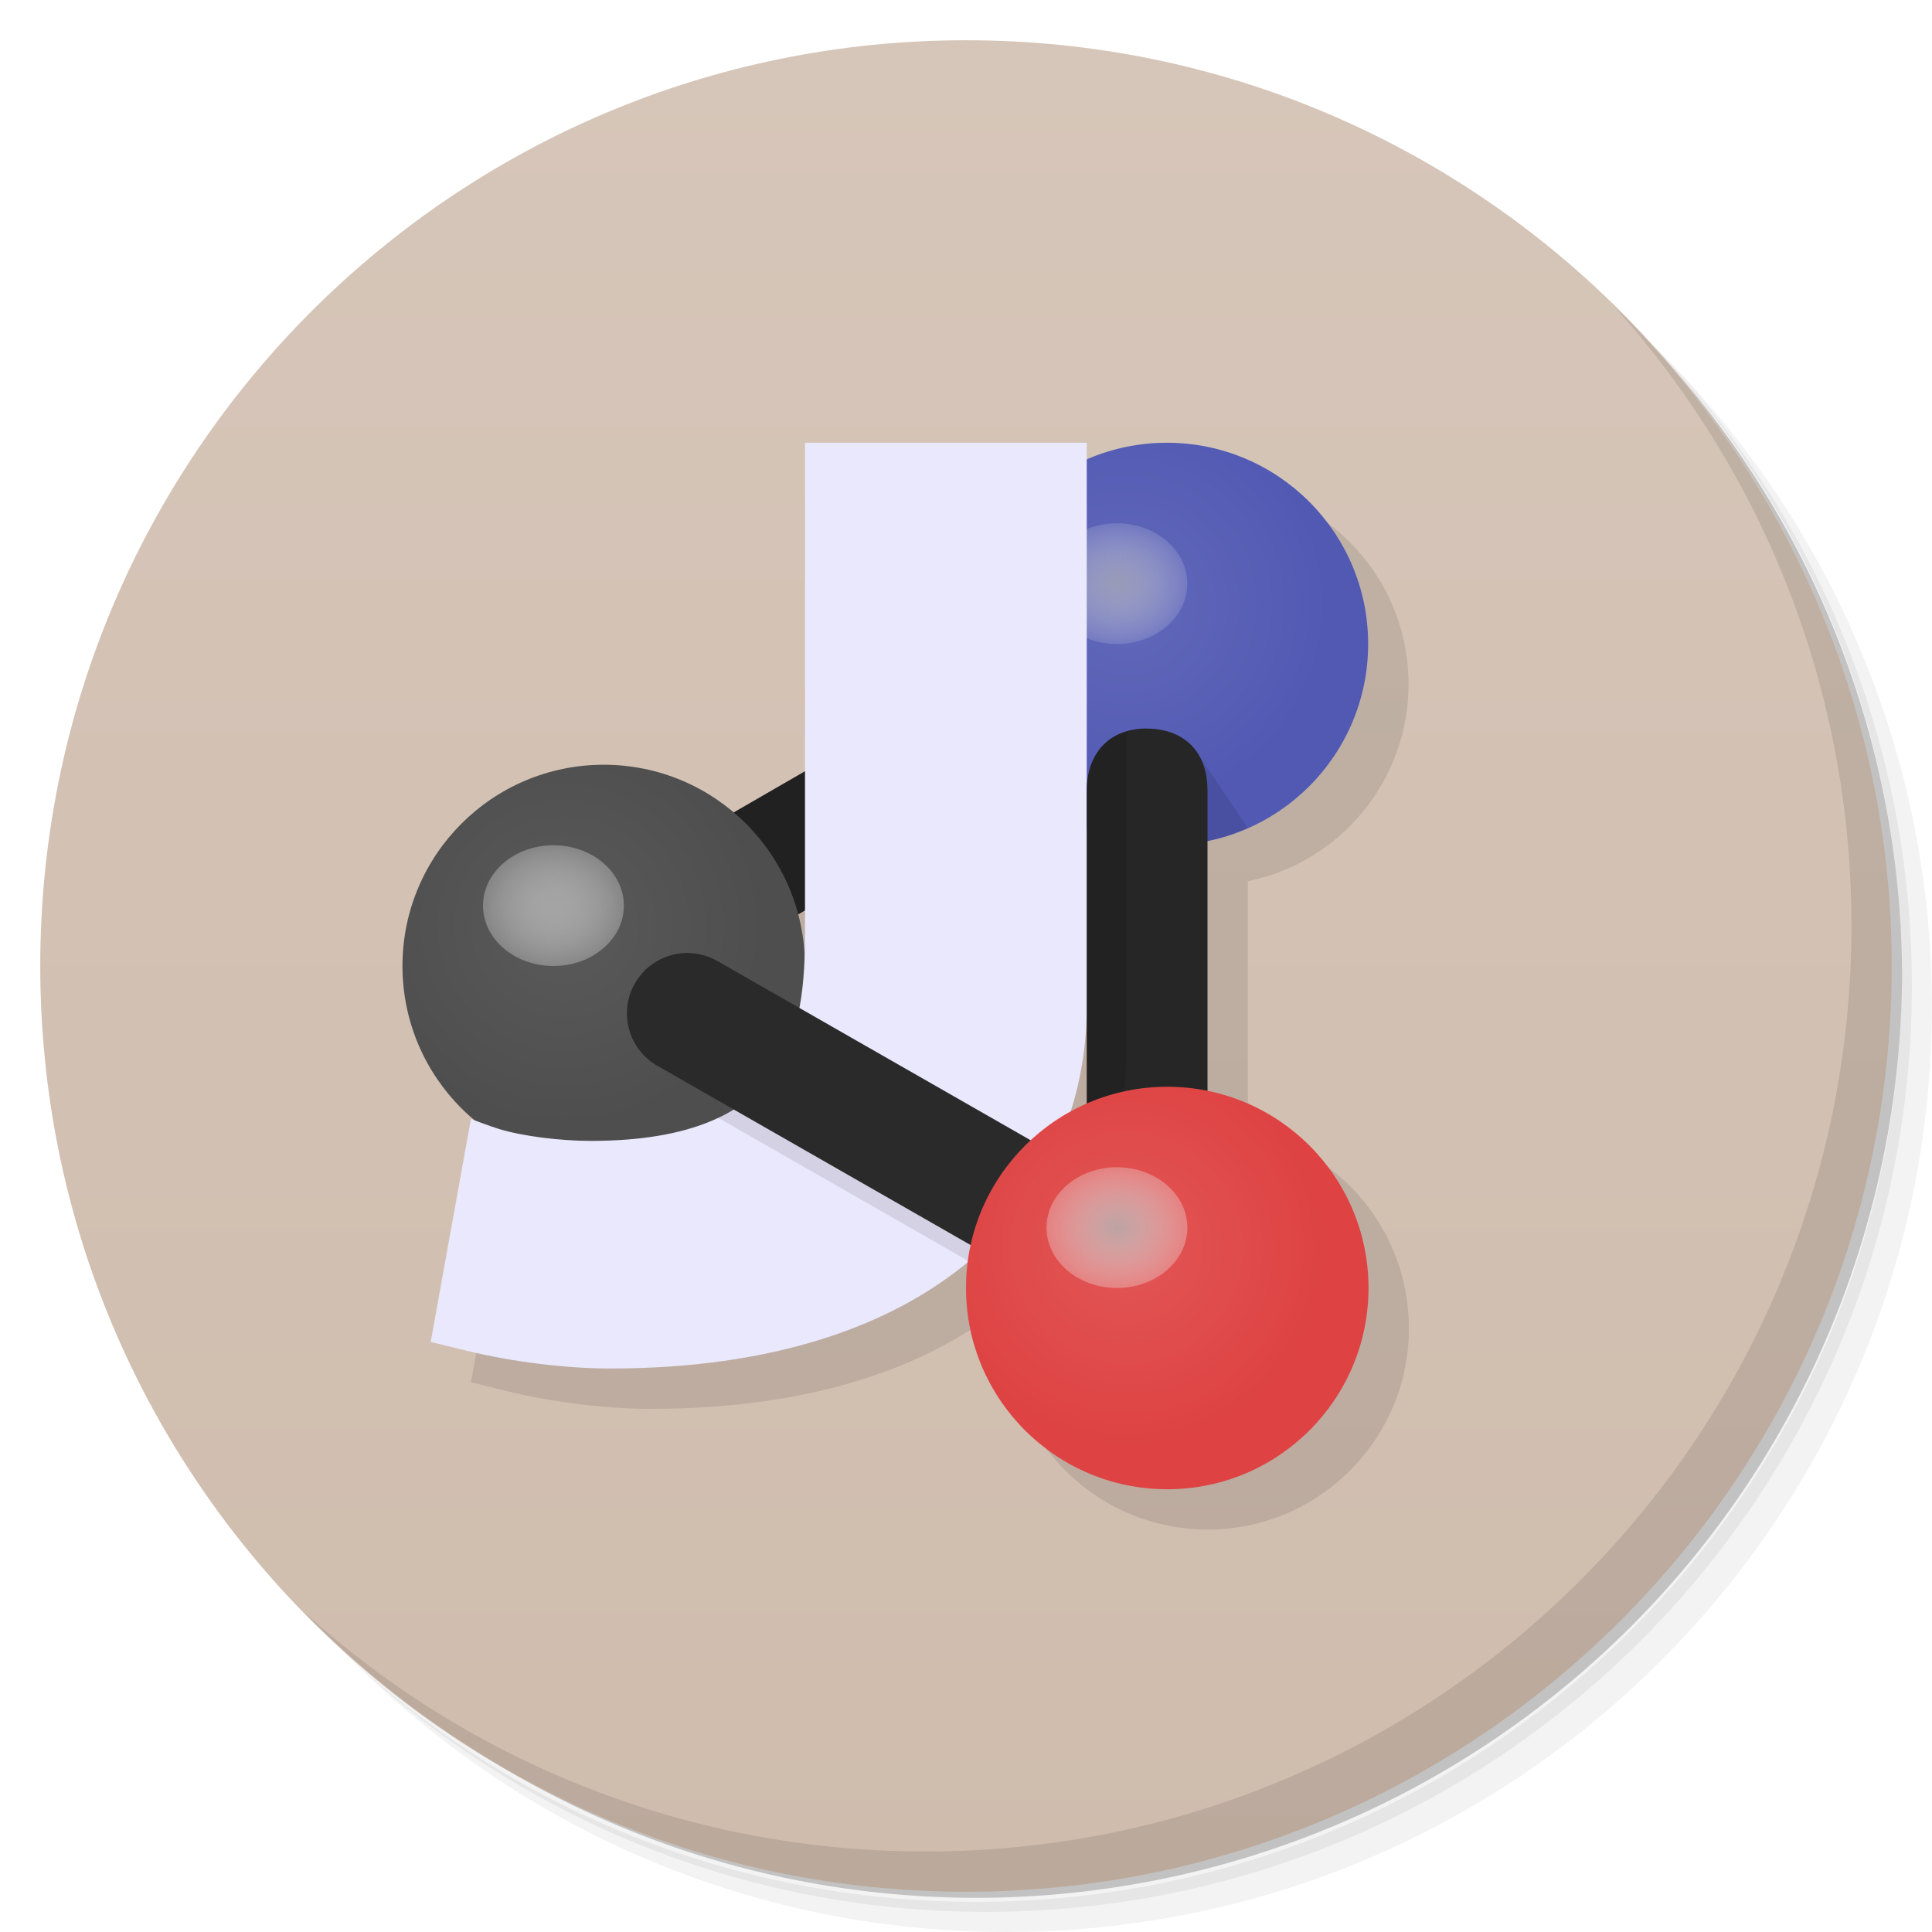 <svg xmlns="http://www.w3.org/2000/svg" xmlns:xlink="http://www.w3.org/1999/xlink" viewBox="0 0 48 48">
 <defs>
  <radialGradient id="radialGradient4282" gradientUnits="userSpaceOnUse" cx="15.5" cy="17.5" r="1.5" gradientTransform="matrix(1.167,0,0,1,17.956,-19.07)">
   <stop style="stop-color:#b4b4b4;stop-opacity:0.667"/>
   <stop offset="1" style="stop-color:#f0f0f0;stop-opacity:0.157"/>
  </radialGradient>
  <radialGradient gradientTransform="matrix(1.167,0,0,1,17.956,-19.07)" r="1.5" cy="17.5" cx="15.5" gradientUnits="userSpaceOnUse" id="radialGradient4172">
   <stop style="stop-color:#b4b4b4;stop-opacity:0.824"/>
   <stop offset="1" style="stop-color:#f0f0f0;stop-opacity:0.314"/>
  </radialGradient>
  <linearGradient id="linearGradient3764" x1="1" x2="47" gradientUnits="userSpaceOnUse" gradientTransform="matrix(0,-1,1,0,-1.5e-6,48)">
   <stop style="stop-color:#cfbcad;stop-opacity:1"/>
   <stop offset="1" style="stop-color:#d6c6b9;stop-opacity:1"/>
  </linearGradient>
  <radialGradient xlink:href="#radialGradient4282" id="radialGradient4170" gradientUnits="userSpaceOnUse" gradientTransform="matrix(1.167,0,0,1,17.706,-19.22)" cx="15.5" cy="17.5" r="1.5"/>
  <radialGradient xlink:href="#radialGradient4172" id="radialGradient4211" gradientUnits="userSpaceOnUse" gradientTransform="matrix(1.167,0,0,1,-4.333,5)" cx="15.5" cy="17.5" r="1.5"/>
  <radialGradient id="radialGradient4245" cx="34.31" cy="-0.22" r="5" gradientUnits="userSpaceOnUse">
   <stop style="stop-color:#6269ba;stop-opacity:1"/>
   <stop offset="1" style="stop-color:#5159b3;stop-opacity:1"/>
  </radialGradient>
  <radialGradient id="radialGradient4253" cx="20.307" cy="7.78" r="5" gradientUnits="userSpaceOnUse">
   <stop style="stop-color:#5a5a5a;stop-opacity:1"/>
   <stop offset="1" style="stop-color:#4e4e4e;stop-opacity:1"/>
  </radialGradient>
  <radialGradient xlink:href="#radialGradient4172" id="radialGradient4180-9" gradientUnits="userSpaceOnUse" gradientTransform="matrix(1.167,0,0,1,9.667,13)" cx="15.5" cy="17.5" r="1.5"/>
  <radialGradient id="radialGradient4237-3" cx="28" cy="31" r="5" gradientUnits="userSpaceOnUse">
   <stop style="stop-color:#e25656;stop-opacity:1"/>
   <stop offset="1" style="stop-color:#de4242;stop-opacity:1"/>
  </radialGradient>
 </defs>
 <g>
  <path d="m 36.31 5 c 5.859 4.062 9.688 10.831 9.688 18.5 c 0 12.426 -10.07 22.5 -22.5 22.5 c -7.669 0 -14.438 -3.828 -18.5 -9.688 c 1.037 1.822 2.306 3.499 3.781 4.969 c 4.085 3.712 9.514 5.969 15.469 5.969 c 12.703 0 23 -10.298 23 -23 c 0 -5.954 -2.256 -11.384 -5.969 -15.469 c -1.469 -1.475 -3.147 -2.744 -4.969 -3.781 z m 4.969 3.781 c 3.854 4.113 6.219 9.637 6.219 15.719 c 0 12.703 -10.297 23 -23 23 c -6.081 0 -11.606 -2.364 -15.719 -6.219 c 4.16 4.144 9.883 6.719 16.219 6.719 c 12.703 0 23 -10.298 23 -23 c 0 -6.335 -2.575 -12.06 -6.719 -16.219 z" style="opacity:0.05"/>
  <path d="m 41.28 8.781 c 3.712 4.085 5.969 9.514 5.969 15.469 c 0 12.703 -10.297 23 -23 23 c -5.954 0 -11.384 -2.256 -15.469 -5.969 c 4.113 3.854 9.637 6.219 15.719 6.219 c 12.703 0 23 -10.298 23 -23 c 0 -6.081 -2.364 -11.606 -6.219 -15.719 z" style="opacity:0.1"/>
  <path d="m 31.25 2.375 c 8.615 3.154 14.75 11.417 14.75 21.13 c 0 12.426 -10.07 22.5 -22.5 22.5 c -9.708 0 -17.971 -6.135 -21.12 -14.75 a 23 23 0 0 0 44.875 -7 a 23 23 0 0 0 -16 -21.875 z" style="opacity:0.2"/>
 </g>
 <g>
  <path d="m 24 1 c 12.703 0 23 10.297 23 23 c 0 12.703 -10.297 23 -23 23 -12.703 0 -23 -10.297 -23 -23 0 -12.703 10.297 -23 23 -23 z" style="fill:url(#linearGradient3764);fill-opacity:1"/>
 </g>
 <g>
  <path d="m 40.03 7.531 c 3.712 4.084 5.969 9.514 5.969 15.469 0 12.703 -10.297 23 -23 23 c -5.954 0 -11.384 -2.256 -15.469 -5.969 4.178 4.291 10.01 6.969 16.469 6.969 c 12.703 0 23 -10.298 23 -23 0 -6.462 -2.677 -12.291 -6.969 -16.469 z" style="opacity:0.1"/>
 </g>
 <g>
  <g>
   <g>
    <g transform="matrix(0.866,-0.5,0.5,0.866,-8.039,16.22)">
     <g transform="translate(2,0)">
      <path d="m 25.26 10.865 -4.08 7.07 -2.046 0.001 c -0.4 -1.113 -1.181 -2.048 -2.204 -2.639 -2.391 -1.381 -5.449 -0.561 -6.83 1.83 -0.74 1.282 -0.874 2.826 -0.366 4.216 -0.009 -0.012 -0.063 -0.075 -0.063 -0.075 l -3.636 4.297 0.669 0.641 c 0.858 0.821 1.932 1.623 2.867 2.163 3.455 1.995 6.515 2.575 9.02 2.148 -0.133 0.171 -0.255 0.351 -0.365 0.538 -1.381 2.391 -0.561 5.449 1.83 6.83 2.391 1.381 5.449 0.561 6.83 -1.83 1.188 -2.058 0.763 -4.667 -1.015 -6.242 l 3.104 -5.377 c 2.25 0.747 4.716 -0.189 5.904 -2.241 1.381 -2.391 0.561 -5.449 -1.83 -6.83 -0.595 -0.341 -1.254 -0.557 -1.935 -0.632 l 0.21 -0.364 z" style="fill:#000;opacity:0.1;fill-opacity:1;stroke:none;fill-rule:nonzero"/>
      <path d="m 28.895 16.567 -13.644 0 2.105 3.01 -0.008 -0.014 9.807 -0.001 z" style="fill:#212121;opacity:1;fill-opacity:1;stroke:none;fill-rule:nonzero"/>
      <circle r="5" cy="8.78" cx="21.307" transform="matrix(0.866,0.5,-0.5,0.866,0,0)" style="fill:url(#radialGradient4253);opacity:1;fill-opacity:1;stroke:none;fill-rule:nonzero"/>
      <circle cx="35.3" cy="0.78" r="5" transform="matrix(0.866,0.5,-0.5,0.866,0,0)" style="fill:url(#radialGradient4245);opacity:1;fill-opacity:1;stroke:none;fill-rule:nonzero"/>
      <path transform="matrix(0.866,0.5,-0.5,0.866,13.072,-10.027)" d="m 29.745 18.701 -0.753 2.299 c 0.692 -0.002 1.375 -0.148 2.01 -0.428" style="fill:#000;opacity:0.1;fill-opacity:1;stroke:none;fill-rule:nonzero"/>
     </g>
     <ellipse ry="1.5" rx="1.75" cy="-1.72" cx="35.789" transform="matrix(0.866,0.5,-0.5,0.866,0,0)" style="fill:url(#radialGradient4170);opacity:1;fill-opacity:1;stroke:none;fill-rule:nonzero"/>
    </g>
    <g style="fill:#000;fill-opacity:1;stroke:none">
     <path d="m 20 11 0 12.17 c 0 2.389 -0.32 5.175 -5.325 5.175 -0.735 0 -1.681 -0.113 -2.275 -0.295 -0.247 -0.076 -0.7 -0.25 -0.7 -0.25 l -1 5.54 0.9 0.22 c 1.154 0.282 2.485 0.44 3.565 0.44 8.05 0 11.835 -4.17 11.835 -9 l 0 -14 z" style="fill:#eae8fc"/>
     <path d="m 19.756 25.41 c -0.256 0.961 -0.788 1.822 -1.922 2.357 l 6.234 3.568 c 0.823 -0.687 1.462 -1.483 1.936 -2.352 l -6.248 -3.574 z" style="opacity:0.1"/>
    </g>
    <path white-space="normal" isolation="auto" mix-blend-mode="normal" d="m 17.13 23.678 a 1.5 1.5 0 0 0 -0.777 2.813 l 11.906 6.813 a 1.5 1.5 0 1 0 1.488 -2.605 l -11.906 -6.813 a 1.5 1.5 0 0 0 -0.711 -0.207 z" solid-opacity="1" solid-color="#000000" style="visibility:visible;shape-rendering:auto;color-interpolation-filters:linearRGB;fill:#2a2a2a;opacity:1;image-rendering:auto;fill-opacity:1;stroke:none;display:inline;color:#000;fill-rule:evenodd;color-rendering:auto;color-interpolation:sRGB"/>
   </g>
   <ellipse ry="1.5" rx="1.75" cy="22.5" cx="13.75" style="fill:url(#radialGradient4211);opacity:1;fill-opacity:1;stroke:none;fill-rule:nonzero"/>
  </g>
  <path d="m 28.477 18.1 c -0.852 0 -1.477 0.55 -1.477 1.55 l 0 12.35 c -0.029 2.028 3.03 2.028 3 0 l 0 -12.35 c 0 -1.065 -0.671 -1.55 -1.523 -1.55" mix-blend-mode="normal" isolation="auto" white-space="normal" solid-opacity="1" solid-color="#000000" style="visibility:visible;shape-rendering:auto;color-interpolation-filters:linearRGB;fill:#262626;opacity:1;image-rendering:auto;fill-opacity:1;stroke:none;display:inline;color:#000;fill-rule:evenodd;color-rendering:auto;color-interpolation:sRGB"/>
  <path d="m 28 18.17 c -0.597 0.173 -1 0.68 -1 1.48 l 0 10.342 c 0.665 -1.216 1 -2.574 1 -3.992 l 0 -7.83 z" style="fill:#000;opacity:0.1;fill-opacity:1;stroke:none;fill-rule:nonzero"/>
  <circle r="5" cy="32" cx="29" style="fill:url(#radialGradient4237-3);opacity:1;fill-opacity:1;stroke:none;fill-rule:nonzero"/>
  <ellipse cx="27.75" cy="30.5" rx="1.75" ry="1.5" style="fill:url(#radialGradient4180-9);opacity:1;fill-opacity:1;stroke:none;fill-rule:nonzero"/>
 </g>
</svg>
